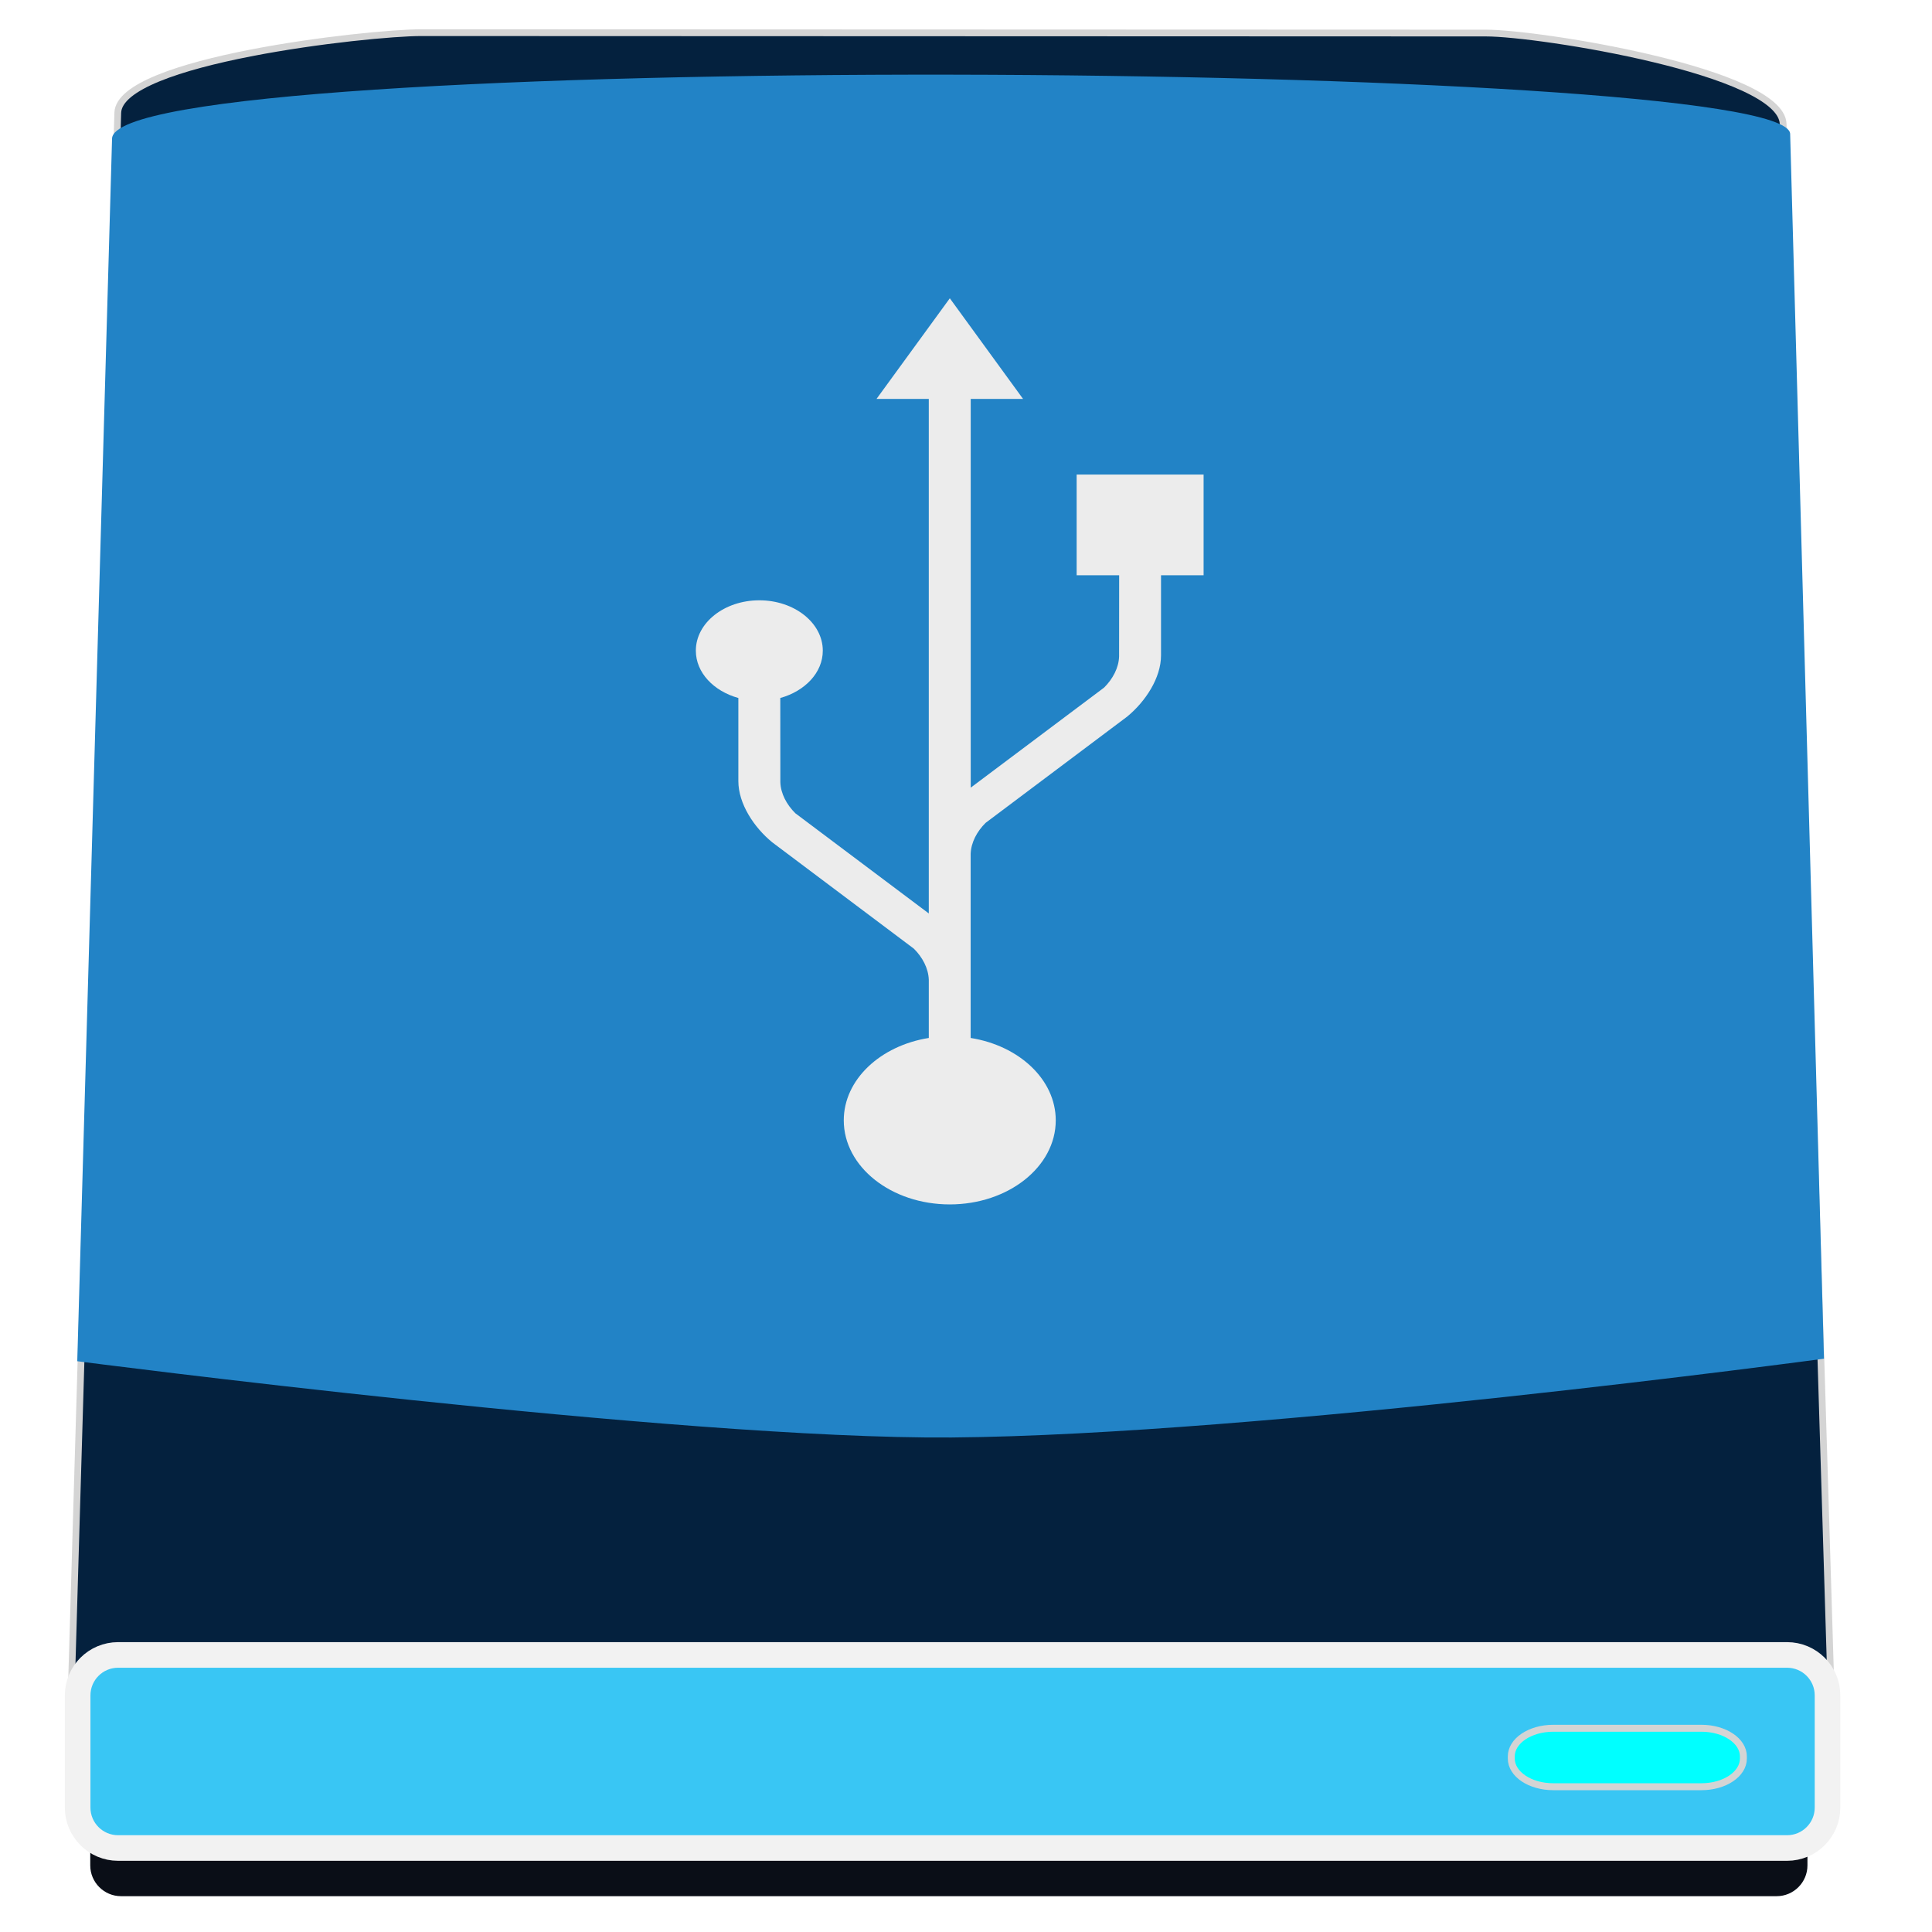 <?xml version="1.0" encoding="utf-8"?>
<!-- Generator: Adobe Illustrator 16.0.0, SVG Export Plug-In . SVG Version: 6.00 Build 0)  -->
<!DOCTYPE svg PUBLIC "-//W3C//DTD SVG 1.1//EN" "http://www.w3.org/Graphics/SVG/1.1/DTD/svg11.dtd">
<svg version="1.1"
	 id="svg3392" xmlns:dc="http://purl.org/dc/elements/1.1/" xmlns:cc="http://creativecommons.org/ns#" xmlns:rdf="http://www.w3.org/1999/02/22-rdf-syntax-ns#" xmlns:svg="http://www.w3.org/2000/svg" xmlns:sodipodi="http://sodipodi.sourceforge.net/DTD/sodipodi-0.dtd" xmlns:inkscape="http://www.inkscape.org/namespaces/inkscape" sodipodi:docname="disp usb.svg" inkscape:version="0.91 r13725"
	 xmlns="http://www.w3.org/2000/svg" xmlns:xlink="http://www.w3.org/1999/xlink" x="0px" y="0px" width="512px" height="512px"
	 viewBox="0 0 512 512" enable-background="new 0 0 512 512" xml:space="preserve">
<filter  style="color-interpolation-filters:sRGB" height="1.66" width="1.247" y="-0.33" x="-0.124" id="filter5903" inkscape:collect="always">
	<feGaussianBlur  stdDeviation="0.179" id="feGaussianBlur5905" inkscape:collect="always"></feGaussianBlur>
</filter>
<sodipodi:namedview  showgrid="true" inkscape:cy="238.35187" inkscape:cx="240.17714" inkscape:zoom="0.93244291" borderopacity="1.0" bordercolor="#666666" pagecolor="#ffffff" id="base" inkscape:window-maximized="0" inkscape:window-y="21" inkscape:window-x="0" inkscape:window-height="691" inkscape:window-width="641" inkscape:pageshadow="2" inkscape:current-layer="layer1" inkscape:pageopacity="0.0" inkscape:document-units="px" inkscape:grid-bbox="true">
	</sodipodi:namedview>
<g id="layer1" transform="translate(0,464)" inkscape:label="Layer 1" inkscape:groupmode="layer">
	<g id="g3341" transform="matrix(17.044,0,0,17.044,-161.844,-591.03)">
		<path id="rect5731" fill="#0A0E17" stroke="#FFFFFF" stroke-width="0.3" d="M11.378,34.086H37.12c0.347,0,0.629,0.282,0.629,0.629
			v1.742c0,0.347-0.282,0.629-0.629,0.629H11.378c-0.347,0-0.629-0.282-0.629-0.629v-1.742
			C10.749,34.368,11.03,34.086,11.378,34.086z"/>
		
			<path id="rect3406" sodipodi:nodetypes="sssssssss" inkscape:connector-curvature="0" fill="#04213E" stroke="#D4D4D4" stroke-width="0.105" d="
			M16.046,7.961l16.555,0.006c0.831,0,4.595,0.6,4.62,1.413l0.777,25.42c0.025,0.813-0.669,1.469-1.5,1.469H12.073
			c-0.831,0-1.524-0.655-1.5-1.469l0.754-25.594C11.352,8.393,15.215,7.961,16.046,7.961z"/>
		<path id="path3409" sodipodi:nodetypes="scscss" inkscape:connector-curvature="0" fill="#2283C6" d="M11.238,9.608l-0.541,19.01
			c0,0,9.366,1.219,13.595,1.186c4.775-0.038,13.564-1.225,13.564-1.225L37.33,9.535C37.298,8.372,11.277,8.218,11.238,9.608
			L11.238,9.608z"/>
		<path id="rect3404" fill="#39C6F4" stroke="#F2F2F2" stroke-width="0.398" d="M11.332,33.185h25.95
			c0.348,0,0.629,0.282,0.629,0.629v1.744c0,0.348-0.282,0.629-0.629,0.629h-25.95c-0.348,0-0.629-0.282-0.629-0.629v-1.744
			C10.703,33.466,10.985,33.185,11.332,33.185z"/>
		<g id="rect5821" filter="url(#filter5903)">
			<path fill="#00FFFF" d="M33.646,34.325h2.305c0.36,0,0.652,0.196,0.652,0.438v0.033c0,0.242-0.292,0.438-0.652,0.438h-2.305
				c-0.36,0-0.652-0.196-0.652-0.438v-0.033C32.994,34.521,33.286,34.325,33.646,34.325z"/>
			<path fill="none" stroke="#D4D4D4" stroke-width="0.108" d="M33.646,34.325h2.305c0.36,0,0.652,0.196,0.652,0.438v0.033
				c0,0.242-0.292,0.438-0.652,0.438h-2.305c-0.36,0-0.652-0.196-0.652-0.438v-0.033C32.994,34.521,33.286,34.325,33.646,34.325z"/>
		</g>
		<path id="path1334" inkscape:connector-curvature="0" fill="#ECECEC" d="M24.264,12.091l-1.14,1.565h0.813v8l-2.075-1.558
			c-0.134-0.133-0.228-0.306-0.233-0.484c0-0.722,0-1.15-0.001-1.308c0.384-0.107,0.661-0.394,0.661-0.736
			c0-0.432-0.442-0.783-0.987-0.783c-0.545,0-0.987,0.351-0.987,0.783c0,0.342,0.277,0.629,0.661,0.736l0,1.293
			c0,0.35,0.242,0.718,0.527,0.951c-0.008-0.006-0.017-0.013,0,0c0.007,0.005,2.201,1.653,2.201,1.653
			c0.134,0.132,0.227,0.306,0.233,0.484v0.905c-0.754,0.12-1.322,0.648-1.322,1.281c0,0.722,0.738,1.307,1.648,1.307
			c0.91,0,1.648-0.585,1.648-1.307c0-0.633-0.568-1.161-1.323-1.281v-0.889c0-0.002,0-0.005,0-0.007V20.73
			c0.006-0.178,0.099-0.351,0.233-0.483c0,0,2.194-1.647,2.201-1.652c0.018-0.013,0.008-0.007,0,0
			c0.284-0.234,0.526-0.601,0.526-0.951l0-1.246h0.662v-1.566h-1.974v1.566h0.661c0,0-0.001,0.328-0.001,1.261
			c-0.005,0.178-0.099,0.352-0.233,0.485L24.589,19.7v-6.044h0.814L24.264,12.091L24.264,12.091z"/>
	</g>
</g>
</svg>
